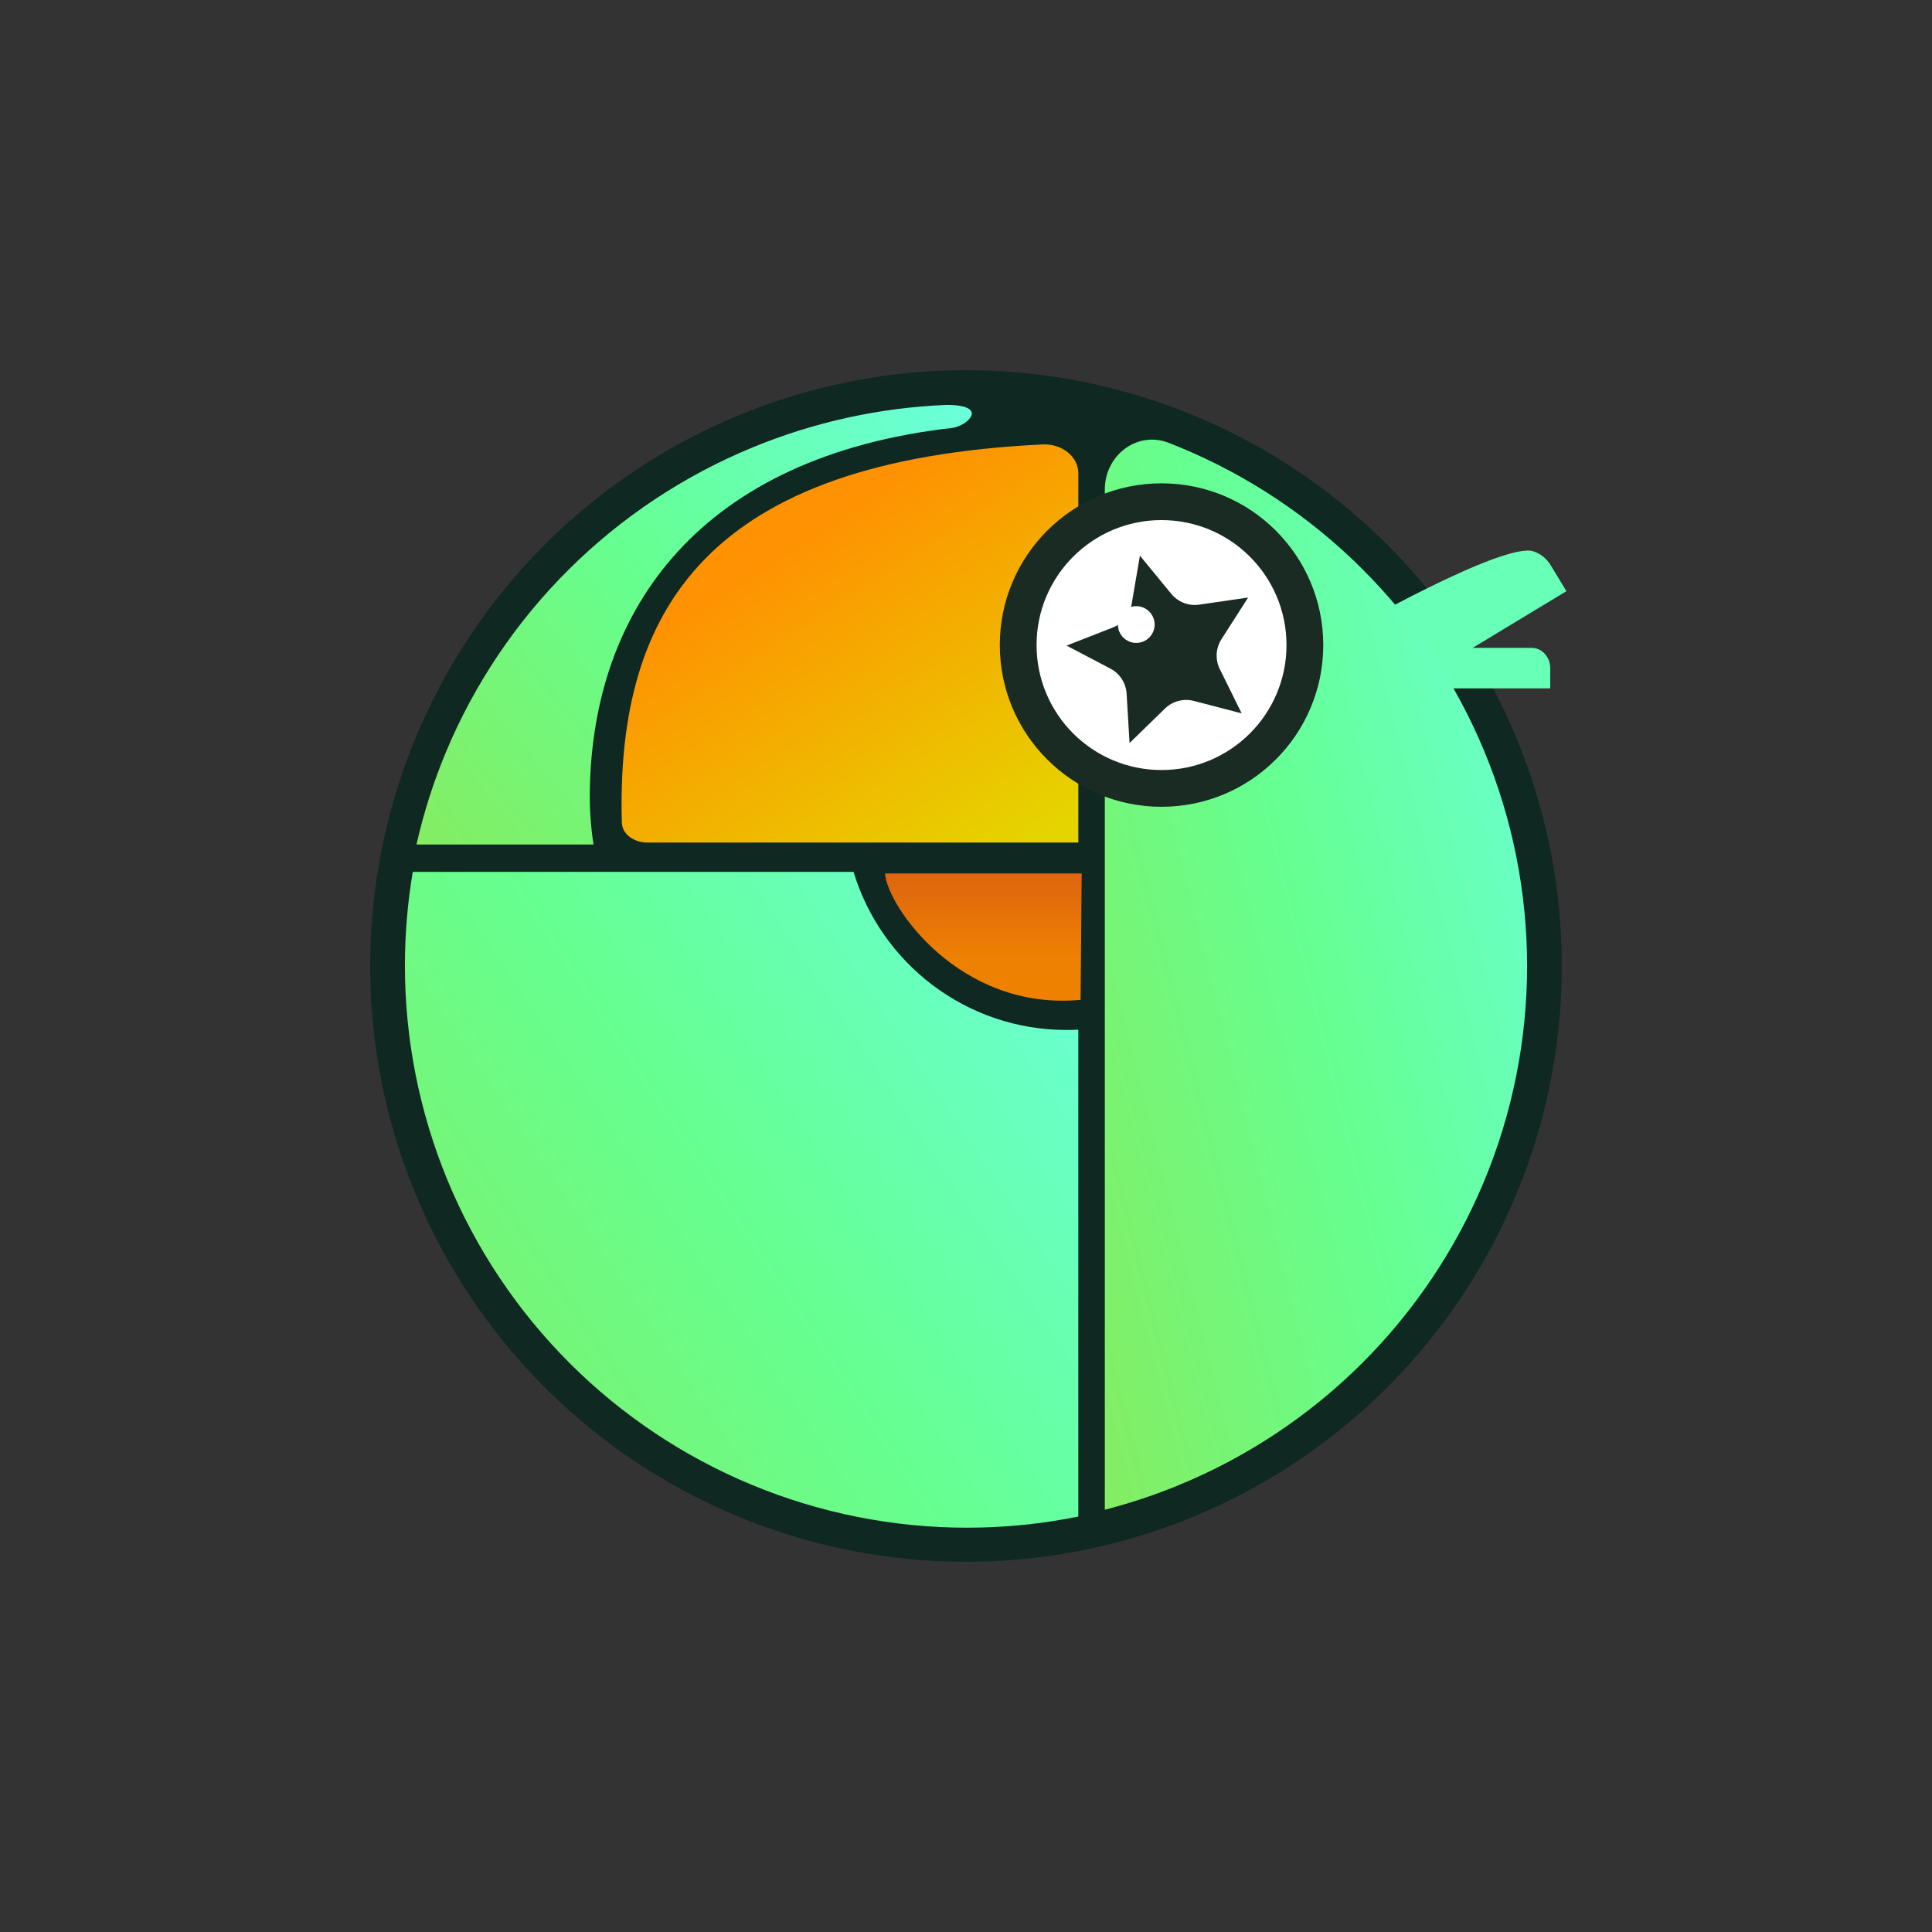 <svg width="334" height="334" viewBox="0 0 334 334" fill="none" xmlns="http://www.w3.org/2000/svg">
<rect x="0" y="0" width="334" height="334" fill="#333333" stroke="none"/>
<circle cx="167" cy="167" r="103" fill="#102822"/>
<path fill-rule="evenodd" clip-rule="evenodd" d="M229.62 111.036C228.356 111.794 228.484 112.745 229.266 114.024L235.15 123.756L270.796 102.203L268.111 97.762C267.365 96.528 266.258 95.681 265.074 95.309L265.06 95.304C259.982 93.708 233.669 108.416 229.621 111.036L229.62 111.036Z" fill="#68FFB7"/>
<path fill-rule="evenodd" clip-rule="evenodd" d="M264.75 112H229V119H268V115.5C268 114.533 267.636 113.658 267.048 113.025V113.008C266.471 112.385 265.658 112 264.75 112H264.75Z" fill="#68FFB7"/>
<path fill-rule="evenodd" clip-rule="evenodd" d="M191 261C195.391 259.869 199.706 258.431 203.915 256.693C215.724 251.814 226.453 244.663 235.492 235.648C244.53 226.633 251.699 215.931 256.591 204.152C261.482 192.373 264 179.749 264 167C264 154.251 261.482 141.627 256.591 129.848C251.699 118.069 244.53 107.367 235.492 98.352C226.453 89.337 215.724 82.186 203.915 77.307C203.294 77.051 202.671 76.801 202.046 76.558C196.565 74.425 191 78.73 191 84.612V261Z" fill="url(#paint0_linear_565_5714)"/>
<path fill-rule="evenodd" clip-rule="evenodd" d="M186.417 145.665V81.8C186.417 78.978 183.638 76.673 180.224 76.836C122.837 79.588 106.474 104.862 107.502 142.22C107.556 144.188 109.567 145.663 111.95 145.663H186.415L186.417 145.665Z" fill="url(#paint1_linear_565_5714)"/>
<path fill-rule="evenodd" clip-rule="evenodd" d="M224.985 111.781C224.985 98.094 213.89 86.999 200.203 86.999C186.517 86.999 175.422 98.094 175.422 111.781C175.422 125.467 186.517 136.562 200.203 136.562C213.89 136.562 224.985 125.467 224.985 111.781Z" fill="white"/>
<path fill-rule="evenodd" clip-rule="evenodd" d="M201.363 122.524L195.273 128.456L194.77 119.986C194.68 118.107 193.589 116.424 191.92 115.567L184.391 111.608L192.32 108.504C194.055 107.841 195.331 106.302 195.634 104.439L197.069 96.062L202.461 102.63C203.639 104.088 205.504 104.807 207.353 104.524L215.772 103.301L211.188 110.464C210.163 112.03 210.047 114.03 210.896 115.707L214.658 123.327L206.422 121.181C204.638 120.707 202.706 121.196 201.362 122.523L201.363 122.524Z" fill="#192B22"/>
<path d="M196.434 111.146C198.189 111.146 199.611 109.724 199.611 107.969C199.611 106.215 198.189 104.793 196.434 104.793C194.68 104.793 193.258 106.215 193.258 107.969C193.258 109.724 194.68 111.146 196.434 111.146Z" fill="white"/>
<path d="M222.408 111.516C222.408 105.55 219.99 100.148 216.081 96.238C212.172 92.329 206.77 89.911 200.803 89.911C194.837 89.911 189.435 92.329 185.525 96.238C181.616 100.147 179.198 105.549 179.198 111.516C179.198 117.482 181.616 122.883 185.525 126.794C189.434 130.702 194.836 133.121 200.803 133.121C206.769 133.121 212.171 130.702 216.081 126.794C219.99 122.885 222.408 117.483 222.408 111.516ZM220.573 91.745C225.632 96.806 228.762 103.795 228.762 111.516C228.762 119.235 225.632 126.226 220.573 131.286C215.513 136.345 208.523 139.475 200.803 139.475C193.082 139.475 186.093 136.345 181.032 131.286C175.973 126.226 172.844 119.235 172.844 111.516C172.844 103.795 175.973 96.806 181.032 91.745C186.093 86.686 193.082 83.557 200.803 83.557C208.523 83.557 215.513 86.686 220.573 91.745Z" fill="#192B22"/>
<path fill-rule="evenodd" clip-rule="evenodd" d="M187 151L186.813 172.851C165.807 174.837 153.304 156.463 153 151H187Z" fill="url(#paint2_linear_565_5714)"/>
<path fill-rule="evenodd" clip-rule="evenodd" d="M147.559 150.727H71.359C70.457 156.066 70 161.483 70 166.923C70 179.685 72.515 192.322 77.395 204.113C82.282 215.903 89.439 226.617 98.463 235.641C107.487 244.665 118.203 251.823 129.995 256.707C141.779 261.591 154.417 264.104 167.181 264.104C173.656 264.104 180.099 263.458 186.415 262.182V178.006C185.744 178.041 185.069 178.059 184.39 178.059C167.017 178.059 152.334 166.542 147.559 150.727Z" fill="url(#paint3_linear_565_5714)"/>
<path fill-rule="evenodd" clip-rule="evenodd" d="M163.578 70C152.097 70.476 140.78 72.953 130.151 77.329C118.255 82.223 107.444 89.396 98.341 98.44C89.237 107.483 82.016 118.219 77.085 130.035C74.928 135.214 73.228 140.556 72 146H102.607C102.152 143.073 101.933 140.084 101.965 137.049C102.309 105.025 121.339 78.89 164.6 73.981C167.153 73.697 171.238 69.999 163.578 70Z" fill="url(#paint4_linear_565_5714)"/>
<defs>
<linearGradient id="paint0_linear_565_5714" x1="264" y1="73" x2="150.931" y2="101.384" gradientUnits="userSpaceOnUse">
<stop stop-color="#6BFFDC"/>
<stop offset="0.505" stop-color="#65FF91"/>
<stop offset="1" stop-color="#84ED62"/>
</linearGradient>
<linearGradient id="paint1_linear_565_5714" x1="135.713" y1="94.688" x2="171.461" y2="149.824" gradientUnits="userSpaceOnUse">
<stop stop-color="#FE9202"/>
<stop offset="1" stop-color="#E5D400"/>
</linearGradient>
<linearGradient id="paint2_linear_565_5714" x1="169.125" y1="172.923" x2="169.125" y2="148.456" gradientUnits="userSpaceOnUse">
<stop stop-color="#EE8100"/>
<stop offset="0.297" stop-color="#EE8101"/>
<stop offset="0.787" stop-color="#E0690D"/>
<stop offset="1" stop-color="#DD6310"/>
</linearGradient>
<linearGradient id="paint3_linear_565_5714" x1="186.415" y1="150.727" x2="53.366" y2="239.047" gradientUnits="userSpaceOnUse">
<stop stop-color="#6BFFDC"/>
<stop offset="0.505" stop-color="#65FF91"/>
<stop offset="1" stop-color="#84ED62"/>
</linearGradient>
<linearGradient id="paint4_linear_565_5714" x1="168" y1="70" x2="73.174" y2="147.438" gradientUnits="userSpaceOnUse">
<stop stop-color="#6BFFDC"/>
<stop offset="0.505" stop-color="#65FF91"/>
<stop offset="1" stop-color="#84ED62"/>
</linearGradient>
</defs>
</svg>
